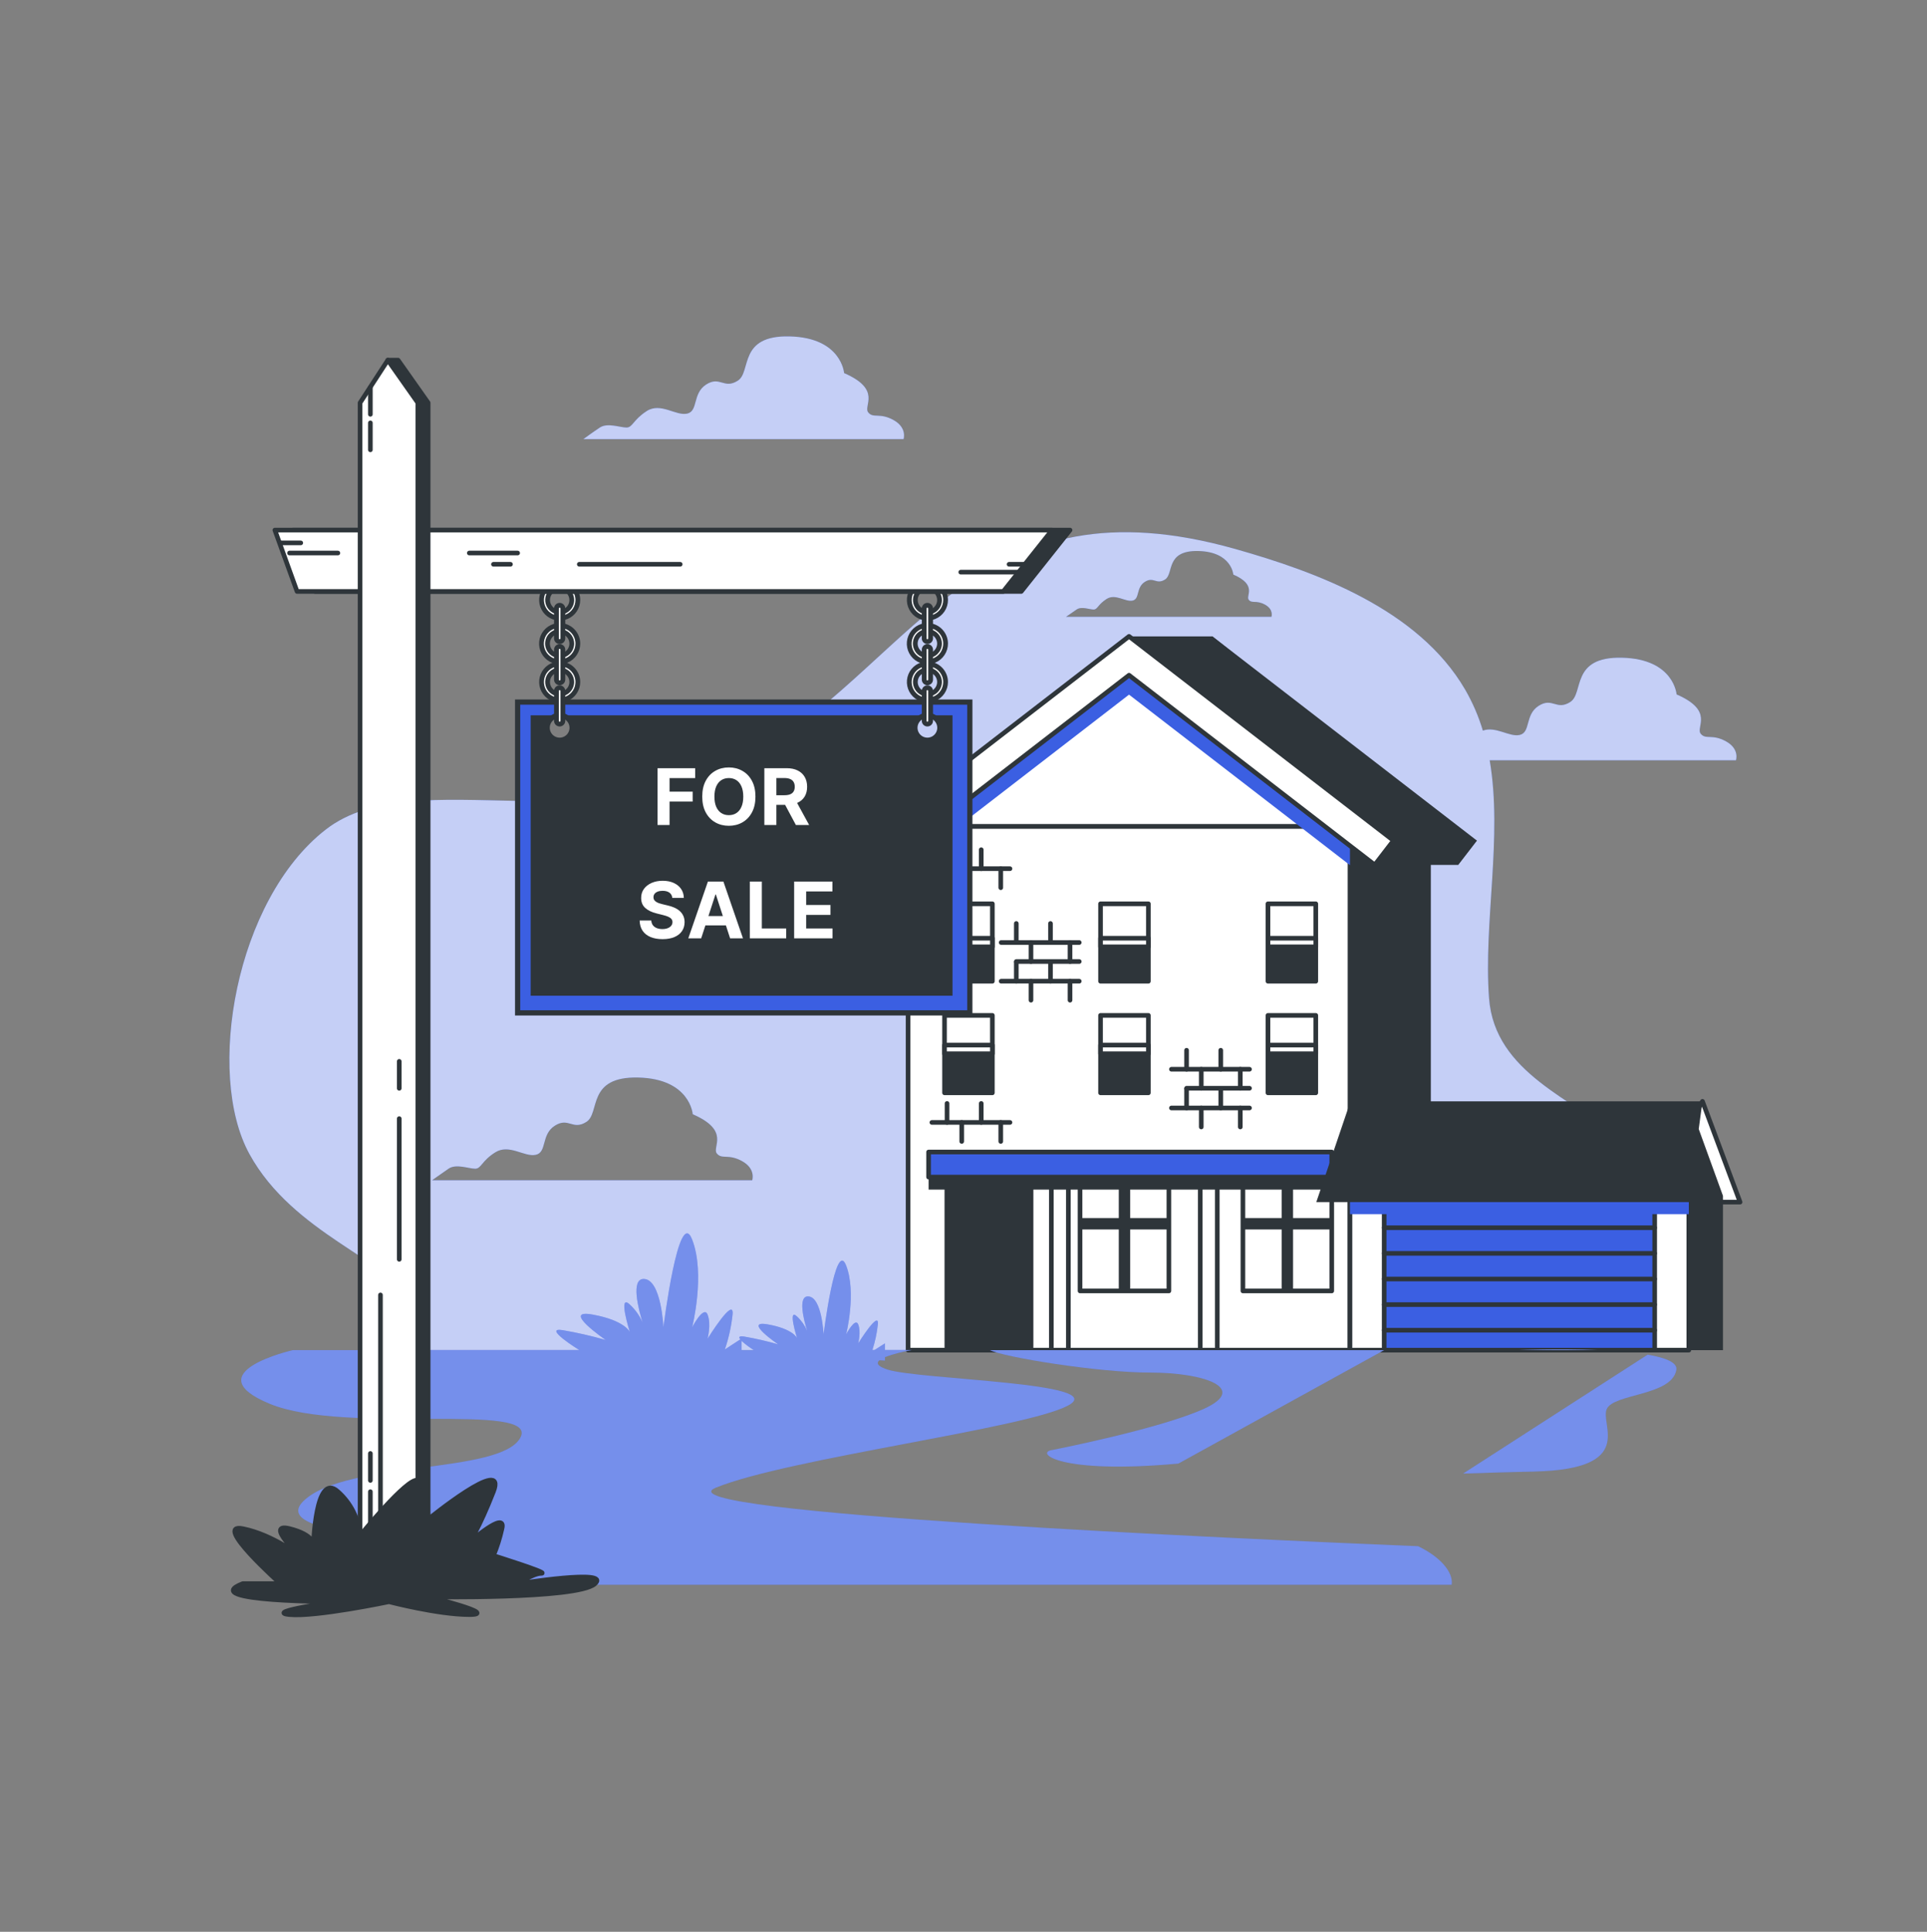 <svg width="370" height="371" viewBox="0 0 370 371" fill="none" xmlns="http://www.w3.org/2000/svg">
<rect x="0" y="0" width="370" height="371" fill="#808080" stroke="none"/>
<path d="M331.394 142.372C328.723 140.892 327.502 142.128 326.532 140.892C325.563 139.657 329.204 136.519 321.915 133.359C321.915 133.359 321.426 126.558 311.466 126.314C301.506 126.07 304.177 133.115 301.506 134.817C298.834 136.519 298.102 133.848 295.43 135.557C292.759 137.266 293.95 140.656 291.789 141.144C289.791 141.588 287.194 139.412 284.722 140.315C283.898 137.565 282.756 134.92 281.318 132.434C272.298 116.946 252.629 109.805 237.229 105.446C188.219 91.585 176.364 125.619 145.987 144.363C115.61 163.108 79.905 145.843 62.56 159.304C45.214 172.765 39.427 206.206 47.893 221.628C56.358 237.049 75.08 242.074 77.974 249.467C80.867 256.859 79.964 259.279 79.964 259.279H307.144C308.92 259.279 313.612 249.77 314.544 247.92C319.784 237.405 320.42 226.97 311.222 218.89C302.342 211.09 286.987 206.184 285.906 191.687C284.826 177.19 288.541 160.71 286.032 146.006H333.318C333.318 146.006 334.066 143.83 331.394 142.372ZM144.433 226.667H82.961C82.961 226.667 84.663 225.453 86.121 224.447C87.579 223.441 90.006 224.447 91.22 224.447C92.433 224.447 92.433 222.967 95.112 221.295C97.791 219.622 100.699 222.264 102.882 221.776C105.065 221.287 103.859 217.891 106.53 216.189C109.202 214.487 109.934 217.158 112.606 215.449C115.277 213.739 112.606 206.694 122.566 206.938C132.527 207.183 133.015 213.991 133.015 213.991C140.304 217.143 136.656 220.303 137.633 221.517C138.609 222.73 139.816 221.517 142.494 222.997C145.173 224.477 144.433 226.667 144.433 226.667ZM244.133 118.455H204.684C204.684 118.455 205.772 117.715 206.712 117.057C207.651 116.398 209.205 117.057 209.982 117.057C210.759 117.057 210.767 116.117 212.476 115.029C214.186 113.941 216.065 115.651 217.471 115.34C218.877 115.029 218.093 112.846 219.81 111.751C221.526 110.656 221.993 112.372 223.709 111.285C225.426 110.197 223.709 105.668 230.103 105.823C236.497 105.979 236.807 110.345 236.807 110.345C241.484 112.372 239.146 114.4 239.767 115.184C240.389 115.969 241.173 115.184 242.89 116.117C244.607 117.049 244.133 118.455 244.133 118.455Z" fill="#3B5FE2"/>
<path d="M171.554 80.663C168.875 79.183 167.662 80.419 166.692 79.183C165.723 77.947 169.364 74.809 162.075 71.65C162.075 71.65 161.586 64.849 151.626 64.605C141.666 64.361 144.337 71.405 141.666 73.107C138.994 74.809 138.262 72.138 135.59 73.847C132.919 75.557 134.11 78.946 131.942 79.434C129.774 79.923 126.843 77.214 124.172 78.946C121.501 80.678 121.493 82.106 120.28 82.106C119.066 82.106 116.639 81.136 115.181 82.106C113.723 83.075 112.021 84.326 112.021 84.326H173.493C173.493 84.326 174.226 82.143 171.554 80.663Z" fill="#3B5FE2"/>
<g opacity="0.7">
<path d="M331.394 142.372C328.723 140.892 327.502 142.128 326.532 140.892C325.563 139.657 329.204 136.519 321.915 133.359C321.915 133.359 321.426 126.558 311.466 126.314C301.506 126.07 304.177 133.115 301.506 134.817C298.834 136.519 298.102 133.848 295.43 135.557C292.759 137.266 293.95 140.656 291.789 141.144C289.791 141.588 287.194 139.412 284.722 140.315C283.898 137.565 282.756 134.92 281.318 132.434C272.298 116.946 252.629 109.805 237.229 105.446C188.219 91.585 176.364 125.619 145.987 144.363C115.61 163.108 79.905 145.843 62.56 159.304C45.214 172.765 39.427 206.206 47.893 221.628C56.358 237.049 75.08 242.074 77.974 249.467C80.867 256.859 79.964 259.279 79.964 259.279H307.144C308.92 259.279 313.612 249.77 314.544 247.92C319.784 237.405 320.42 226.97 311.222 218.89C302.342 211.09 286.987 206.184 285.906 191.687C284.826 177.19 288.541 160.71 286.032 146.006H333.318C333.318 146.006 334.066 143.83 331.394 142.372ZM144.433 226.667H82.961C82.961 226.667 84.663 225.453 86.121 224.447C87.579 223.441 90.006 224.447 91.22 224.447C92.433 224.447 92.433 222.967 95.112 221.295C97.791 219.622 100.699 222.264 102.882 221.776C105.065 221.287 103.859 217.891 106.53 216.189C109.202 214.487 109.934 217.158 112.606 215.449C115.277 213.739 112.606 206.694 122.566 206.938C132.527 207.183 133.015 213.991 133.015 213.991C140.304 217.143 136.656 220.303 137.633 221.517C138.609 222.73 139.816 221.517 142.494 222.997C145.173 224.477 144.433 226.667 144.433 226.667ZM244.133 118.455H204.684C204.684 118.455 205.772 117.715 206.712 117.057C207.651 116.398 209.205 117.057 209.982 117.057C210.759 117.057 210.767 116.117 212.476 115.029C214.186 113.941 216.065 115.651 217.471 115.34C218.877 115.029 218.093 112.846 219.81 111.751C221.526 110.656 221.993 112.372 223.709 111.285C225.426 110.197 223.709 105.668 230.103 105.823C236.497 105.979 236.807 110.345 236.807 110.345C241.484 112.372 239.146 114.4 239.767 115.184C240.389 115.969 241.173 115.184 242.89 116.117C244.607 117.049 244.133 118.455 244.133 118.455Z" fill="white"/>
<path d="M171.554 80.663C168.875 79.183 167.662 80.419 166.692 79.183C165.723 77.947 169.364 74.809 162.075 71.65C162.075 71.65 161.586 64.849 151.626 64.605C141.666 64.361 144.337 71.405 141.666 73.107C138.994 74.809 138.262 72.138 135.59 73.847C132.919 75.557 134.11 78.946 131.942 79.434C129.774 79.923 126.843 77.214 124.172 78.946C121.501 80.678 121.493 82.106 120.28 82.106C119.066 82.106 116.639 81.136 115.181 82.106C113.723 83.075 112.021 84.326 112.021 84.326H173.493C173.493 84.326 174.226 82.143 171.554 80.663Z" fill="white"/>
</g>
<path d="M326.888 211.512L334.11 230.863H329.189L324.268 215.774L326.888 211.512Z" fill="white" stroke="#2E353A" stroke-width="0.888" stroke-linecap="round" stroke-linejoin="round"/>
<path d="M330.824 259.294H265.771V226.053L326.17 216.825L330.824 229.657V259.294Z" fill="#2E353A"/>
<path d="M274.732 158.697H189.884V259.294H274.732V158.697Z" fill="#2E353A"/>
<path d="M184.66 166.829L181.048 162.152L232.782 122.215L283.568 161.427L279.964 166.104L232.782 129.674L184.66 166.829Z" fill="#2E353A"/>
<path d="M259.207 158.697H174.359V259.294H259.207V158.697Z" fill="white" stroke="#2E353A" stroke-width="0.888" stroke-linecap="round" stroke-linejoin="round"/>
<path d="M216.783 125.944L174.359 158.696H259.207L216.783 125.944Z" fill="white" stroke="#2E353A" stroke-width="0.888" stroke-linejoin="round"/>
<g style="mix-blend-mode:multiply">
<path d="M216.783 125.944L174.359 158.696V166.156L184.023 158.696L216.783 133.403L249.55 158.696L259.207 166.156V158.696L216.783 125.944Z" fill="#3B5FE2"/>
</g>
<path d="M324.268 226.053H259.207V259.294H324.268V226.053Z" fill="white" stroke="#2E353A" stroke-width="0.888" stroke-linecap="round" stroke-linejoin="round"/>
<path d="M317.712 226.053H265.771V259.294H317.712V226.053Z" fill="#3B5FE2" stroke="#2E353A" stroke-width="0.888" stroke-linecap="round" stroke-linejoin="round"/>
<g style="mix-blend-mode:multiply">
<path d="M324.268 226.053H259.207V233.179H324.268V226.053Z" fill="#3B5FE2"/>
</g>
<path d="M265.771 235.784H317.704" stroke="#2E353A" stroke-width="0.888" stroke-linecap="round" stroke-linejoin="round"/>
<path d="M265.771 240.705H317.704" stroke="#2E353A" stroke-width="0.888" stroke-linecap="round" stroke-linejoin="round"/>
<path d="M265.771 245.626H317.704" stroke="#2E353A" stroke-width="0.888" stroke-linecap="round" stroke-linejoin="round"/>
<path d="M265.771 250.547H317.704" stroke="#2E353A" stroke-width="0.888" stroke-linecap="round" stroke-linejoin="round"/>
<path d="M265.771 255.468H317.704" stroke="#2E353A" stroke-width="0.888" stroke-linecap="round" stroke-linejoin="round"/>
<path d="M198.416 222.116H181.359V259.294H198.416V222.116Z" fill="#2E353A"/>
<path d="M224.435 222.116H207.378V247.92H224.435V222.116Z" fill="white" stroke="#2E353A" stroke-width="0.888" stroke-linecap="round" stroke-linejoin="round"/>
<path d="M224.435 233.927H207.378V236.117H224.435V233.927Z" fill="#2E353A"/>
<path d="M217.005 222.116H214.815V247.92H217.005V222.116Z" fill="#2E353A"/>
<path d="M255.707 222.116H238.65V247.92H255.707V222.116Z" fill="white" stroke="#2E353A" stroke-width="0.888" stroke-linecap="round" stroke-linejoin="round"/>
<path d="M255.707 233.927H238.65V236.117H255.707V233.927Z" fill="#2E353A"/>
<path d="M248.277 222.116H246.087V247.92H248.277V222.116Z" fill="#2E353A"/>
<path d="M233.729 222.116H230.458V259.294H233.729V222.116Z" fill="white" stroke="#2E353A" stroke-width="0.888" stroke-linecap="round" stroke-linejoin="round"/>
<path d="M205.135 222.116H201.865V259.294H205.135V222.116Z" fill="white" stroke="#2E353A" stroke-width="0.888" stroke-linecap="round" stroke-linejoin="round"/>
<path d="M255.707 223.648H178.296V228.458H255.707V223.648Z" fill="#2E353A"/>
<path d="M255.707 221.243H178.296V226.053H255.707V221.243Z" fill="#3B5FE2" stroke="#2E353A" stroke-width="0.888" stroke-linecap="round" stroke-linejoin="round"/>
<path d="M168.661 166.829L165.05 162.152L216.783 122.215L267.569 161.427L263.965 166.104L216.783 129.674L168.661 166.829Z" fill="white" stroke="#2E353A" stroke-width="0.888" stroke-linejoin="round"/>
<path d="M324.268 230.863H252.74L259.303 211.512H326.888L324.268 230.863Z" fill="#2E353A"/>
<path d="M267.569 161.427H282.221L232.782 122.215H216.783L267.569 161.427Z" fill="#2E353A"/>
<path d="M263.965 166.105H279.964L283.568 161.428H267.569L263.965 166.105Z" fill="#2E353A"/>
<path d="M190.543 173.571H181.359V188.445H190.543V173.571Z" fill="white" stroke="#2E353A" stroke-width="0.888" stroke-linecap="round" stroke-linejoin="round"/>
<path d="M190.543 181.009H181.359V188.446H190.543V181.009Z" fill="#2E353A"/>
<path d="M190.543 180.18H181.359V181.837H190.543V180.18Z" fill="white" stroke="#2E353A" stroke-width="0.888" stroke-linecap="round" stroke-linejoin="round"/>
<path d="M190.543 195.002H181.359V209.876H190.543V195.002Z" fill="white" stroke="#2E353A" stroke-width="0.888" stroke-linecap="round" stroke-linejoin="round"/>
<path d="M190.543 202.365H181.359V209.869H190.543V202.365Z" fill="#2E353A"/>
<path d="M252.643 173.571H243.46V188.445H252.643V173.571Z" fill="white" stroke="#2E353A" stroke-width="0.888" stroke-linecap="round" stroke-linejoin="round"/>
<path d="M252.643 181.009H243.46V188.446H252.643V181.009Z" fill="#2E353A"/>
<path d="M252.643 195.002H243.46V209.876H252.643V195.002Z" fill="white" stroke="#2E353A" stroke-width="0.888" stroke-linecap="round" stroke-linejoin="round"/>
<path d="M252.643 201.536H243.46V209.869H252.643V201.536Z" fill="#2E353A"/>
<path d="M220.498 173.571H211.314V188.445H220.498V173.571Z" fill="white" stroke="#2E353A" stroke-width="0.888" stroke-linecap="round" stroke-linejoin="round"/>
<path d="M220.498 181.009H211.314V188.446H220.498V181.009Z" fill="#2E353A"/>
<path d="M220.498 195.002H211.314V209.876H220.498V195.002Z" fill="white" stroke="#2E353A" stroke-width="0.888" stroke-linecap="round" stroke-linejoin="round"/>
<path d="M220.498 201.536H211.314V209.869H220.498V201.536Z" fill="#2E353A"/>
<path d="M220.498 180.18H211.314V181.837H220.498V180.18Z" fill="white" stroke="#2E353A" stroke-width="0.888" stroke-linecap="round" stroke-linejoin="round"/>
<path d="M252.643 180.18H243.46V181.837H252.643V180.18Z" fill="white" stroke="#2E353A" stroke-width="0.888" stroke-linecap="round" stroke-linejoin="round"/>
<path d="M190.543 200.708H181.359V202.365H190.543V200.708Z" fill="white" stroke="#2E353A" stroke-width="0.888" stroke-linecap="round" stroke-linejoin="round"/>
<path d="M220.498 200.708H211.314V202.365H220.498V200.708Z" fill="white" stroke="#2E353A" stroke-width="0.888" stroke-linecap="round" stroke-linejoin="round"/>
<path d="M252.643 200.708H243.46V202.365H252.643V200.708Z" fill="white" stroke="#2E353A" stroke-width="0.888" stroke-linecap="round" stroke-linejoin="round"/>
<path d="M181.84 163.182V166.83" stroke="#2E353A" stroke-width="0.888" stroke-linecap="round" stroke-linejoin="round"/>
<path d="M188.404 163.182V166.83" stroke="#2E353A" stroke-width="0.888" stroke-linecap="round" stroke-linejoin="round"/>
<path d="M184.66 166.83V170.478" stroke="#2E353A" stroke-width="0.888" stroke-linecap="round" stroke-linejoin="round"/>
<path d="M192.156 166.83V170.478" stroke="#2E353A" stroke-width="0.888" stroke-linecap="round" stroke-linejoin="round"/>
<path d="M178.932 166.83H193.924" stroke="#2E353A" stroke-width="0.888" stroke-linecap="round" stroke-linejoin="round"/>
<path d="M181.84 211.911V215.559" stroke="#2E353A" stroke-width="0.888" stroke-linecap="round" stroke-linejoin="round"/>
<path d="M188.404 211.911V215.559" stroke="#2E353A" stroke-width="0.888" stroke-linecap="round" stroke-linejoin="round"/>
<path d="M184.66 215.56V219.208" stroke="#2E353A" stroke-width="0.888" stroke-linecap="round" stroke-linejoin="round"/>
<path d="M192.156 215.56V219.208" stroke="#2E353A" stroke-width="0.888" stroke-linecap="round" stroke-linejoin="round"/>
<path d="M178.932 215.56H193.924" stroke="#2E353A" stroke-width="0.888" stroke-linecap="round" stroke-linejoin="round"/>
<path d="M195.138 177.353V181.008" stroke="#2E353A" stroke-width="0.888" stroke-linecap="round" stroke-linejoin="round"/>
<path d="M201.702 177.353V181.008" stroke="#2E353A" stroke-width="0.888" stroke-linecap="round" stroke-linejoin="round"/>
<path d="M197.957 181.009V184.657" stroke="#2E353A" stroke-width="0.888" stroke-linecap="round" stroke-linejoin="round"/>
<path d="M205.454 181.009V184.657" stroke="#2E353A" stroke-width="0.888" stroke-linecap="round" stroke-linejoin="round"/>
<path d="M192.23 181.009H207.222" stroke="#2E353A" stroke-width="0.888" stroke-linecap="round" stroke-linejoin="round"/>
<path d="M195.138 184.657H207.222" stroke="#2E353A" stroke-width="0.888" stroke-linecap="round" stroke-linejoin="round"/>
<path d="M195.138 184.79V188.438" stroke="#2E353A" stroke-width="0.888" stroke-linecap="round" stroke-linejoin="round"/>
<path d="M201.702 184.79V188.438" stroke="#2E353A" stroke-width="0.888" stroke-linecap="round" stroke-linejoin="round"/>
<path d="M197.957 188.438V192.086" stroke="#2E353A" stroke-width="0.888" stroke-linecap="round" stroke-linejoin="round"/>
<path d="M205.454 188.438V192.086" stroke="#2E353A" stroke-width="0.888" stroke-linecap="round" stroke-linejoin="round"/>
<path d="M192.23 188.438H207.222" stroke="#2E353A" stroke-width="0.888" stroke-linecap="round" stroke-linejoin="round"/>
<path d="M227.831 201.699V205.347" stroke="#2E353A" stroke-width="0.888" stroke-linecap="round" stroke-linejoin="round"/>
<path d="M234.395 201.699V205.347" stroke="#2E353A" stroke-width="0.888" stroke-linecap="round" stroke-linejoin="round"/>
<path d="M230.651 205.347V208.996" stroke="#2E353A" stroke-width="0.888" stroke-linecap="round" stroke-linejoin="round"/>
<path d="M238.147 205.347V208.996" stroke="#2E353A" stroke-width="0.888" stroke-linecap="round" stroke-linejoin="round"/>
<path d="M224.923 205.347H239.915" stroke="#2E353A" stroke-width="0.888" stroke-linecap="round" stroke-linejoin="round"/>
<path d="M227.831 208.996H239.915" stroke="#2E353A" stroke-width="0.888" stroke-linecap="round" stroke-linejoin="round"/>
<path d="M227.831 209.136V212.784" stroke="#2E353A" stroke-width="0.888" stroke-linecap="round" stroke-linejoin="round"/>
<path d="M234.395 209.136V212.784" stroke="#2E353A" stroke-width="0.888" stroke-linecap="round" stroke-linejoin="round"/>
<path d="M230.651 212.784V216.433" stroke="#2E353A" stroke-width="0.888" stroke-linecap="round" stroke-linejoin="round"/>
<path d="M238.147 212.784V216.433" stroke="#2E353A" stroke-width="0.888" stroke-linecap="round" stroke-linejoin="round"/>
<path d="M224.923 212.784H239.915" stroke="#2E353A" stroke-width="0.888" stroke-linecap="round" stroke-linejoin="round"/>
<path d="M51.8 269.602C66.348 275.618 103.733 269.106 99.9 276.122C96.067 283.137 66.785 280.502 58.46 288.087C50.135 295.672 88.008 295.066 86.669 297.367C85.329 299.668 52.007 301.245 54.198 304.345H278.728C279.091 301.918 276.508 298.973 272.29 296.945C238.857 295.576 125.563 290.559 137.433 285.712C151.345 280.044 196.766 274.375 205.069 269.935C213.372 265.495 176.594 264.999 170.437 263.031C168.454 262.395 168.217 261.773 168.861 261.233L169.919 261.299V260.626C171.6 260.017 173.334 259.564 175.099 259.272H169.919V257.992L169.179 258.458L167.913 259.272H167.506C168.025 257.669 168.377 256.018 168.557 254.343C168.846 251.45 164.783 257.992 164.783 257.992C164.783 257.992 165.36 255.772 164.783 254.343C164.206 252.915 162.46 256.275 162.46 256.275C162.46 256.275 164.495 248.246 162.46 243.029C160.425 237.812 158.131 256.275 158.131 256.275C158.131 256.275 157.82 249.112 155.208 248.971C153.091 248.853 154.401 253.722 154.978 255.572C154.53 254.534 153.87 253.601 153.039 252.834C151.167 251.043 153.039 256.97 153.039 256.97C153.039 256.97 152.299 255.209 147.408 254.343C142.517 253.478 149.406 258.177 149.406 258.177C147.286 257.568 145.134 257.074 142.961 256.697C141.88 256.519 141.791 256.785 142.147 257.229L141.444 257.681L139.179 259.161C139.921 256.988 140.417 254.739 140.659 252.456C141.029 248.756 135.857 257.104 135.857 257.104C135.857 257.104 136.597 254.299 135.857 252.456C135.117 250.614 132.897 254.913 132.897 254.913C132.897 254.913 135.487 244.694 132.897 238.049C130.307 231.403 127.384 254.913 127.384 254.913C127.384 254.913 126.984 245.804 123.684 245.619C120.997 245.471 122.648 251.62 123.388 253.996C122.818 252.685 121.981 251.508 120.931 250.54C118.541 248.261 120.931 255.801 120.931 255.801C120.931 255.801 119.991 253.581 113.76 252.456C107.529 251.332 116.298 257.34 116.298 257.34C113.599 256.566 110.859 255.939 108.092 255.461C103.948 254.78 111.244 259.287 111.244 259.287H56.24C56.24 259.287 37.266 263.593 51.8 269.602ZM142.391 257.525C143.133 258.183 143.928 258.779 144.766 259.309H142.391V257.525Z" fill="#3B5FE2"/>
<path d="M231.302 270.498C222.895 274.39 202.02 278.475 202.02 278.475C198.697 278.927 203.197 283.182 226.27 281.073L265.756 259.294H190.091C192.622 260.597 210.648 263.601 220.905 263.601C231.161 263.601 239.708 266.598 231.302 270.498Z" fill="#3B5FE2"/>
<path d="M291.752 259.294H306.671C299.182 259.006 291.752 259.294 291.752 259.294Z" fill="#3B5FE2"/>
<path d="M316.365 260.16L280.926 282.997C285.418 282.826 290.117 282.715 294.668 282.604C314.3 282.131 307.174 273.613 308.506 270.609C309.838 267.605 320.982 268.1 321.87 263.091C322.122 261.67 319.806 260.752 316.365 260.16Z" fill="#3B5FE2"/>
<g opacity="0.3">
<path d="M51.8 269.602C66.348 275.618 103.733 269.106 99.9 276.122C96.067 283.137 66.785 280.502 58.46 288.087C50.135 295.672 88.008 295.066 86.669 297.367C85.329 299.668 52.007 301.245 54.198 304.345H278.728C279.091 301.918 276.508 298.973 272.29 296.945C238.857 295.576 125.563 290.559 137.433 285.712C151.345 280.044 196.766 274.375 205.069 269.935C213.372 265.495 176.594 264.999 170.437 263.031C168.454 262.395 168.217 261.773 168.861 261.233L169.919 261.299V260.626C171.6 260.017 173.334 259.564 175.099 259.272H169.919V257.992L169.179 258.458L167.913 259.272H167.506C168.025 257.669 168.377 256.018 168.557 254.343C168.846 251.45 164.783 257.992 164.783 257.992C164.783 257.992 165.36 255.772 164.783 254.343C164.206 252.915 162.46 256.275 162.46 256.275C162.46 256.275 164.495 248.246 162.46 243.029C160.425 237.812 158.131 256.275 158.131 256.275C158.131 256.275 157.82 249.112 155.208 248.971C153.091 248.853 154.401 253.722 154.978 255.572C154.53 254.534 153.87 253.601 153.039 252.834C151.167 251.043 153.039 256.97 153.039 256.97C153.039 256.97 152.299 255.209 147.408 254.343C142.517 253.478 149.406 258.177 149.406 258.177C147.286 257.568 145.134 257.074 142.961 256.697C141.88 256.519 141.791 256.785 142.147 257.229L141.444 257.681L139.179 259.161C139.921 256.988 140.417 254.739 140.659 252.456C141.029 248.756 135.857 257.104 135.857 257.104C135.857 257.104 136.597 254.299 135.857 252.456C135.117 250.614 132.897 254.913 132.897 254.913C132.897 254.913 135.487 244.694 132.897 238.049C130.307 231.403 127.384 254.913 127.384 254.913C127.384 254.913 126.984 245.804 123.684 245.619C120.997 245.471 122.648 251.62 123.388 253.996C122.818 252.685 121.981 251.508 120.931 250.54C118.541 248.261 120.931 255.801 120.931 255.801C120.931 255.801 119.991 253.581 113.76 252.456C107.529 251.332 116.298 257.34 116.298 257.34C113.599 256.566 110.859 255.939 108.092 255.461C103.948 254.78 111.244 259.287 111.244 259.287H56.24C56.24 259.287 37.266 263.593 51.8 269.602ZM142.391 257.525C143.133 258.183 143.928 258.779 144.766 259.309H142.391V257.525Z" fill="white"/>
<path d="M231.302 270.498C222.895 274.39 202.02 278.475 202.02 278.475C198.697 278.927 203.197 283.182 226.27 281.073L265.756 259.294H190.091C192.622 260.597 210.648 263.601 220.905 263.601C231.161 263.601 239.708 266.598 231.302 270.498Z" fill="white"/>
<path d="M291.752 259.294H306.671C299.182 259.006 291.752 259.294 291.752 259.294Z" fill="white"/>
<path d="M316.365 260.16L280.926 282.997C285.418 282.826 290.117 282.715 294.668 282.604C314.3 282.131 307.174 273.613 308.506 270.609C309.838 267.605 320.982 268.1 321.87 263.091C322.122 261.67 319.806 260.752 316.365 260.16Z" fill="white"/>
</g>
<path d="M99.389 134.832V194.52H186.214V134.832H99.389ZM107.455 142.165C106.981 142.165 106.518 142.025 106.123 141.761C105.729 141.498 105.422 141.123 105.24 140.685C105.059 140.247 105.011 139.765 105.104 139.3C105.196 138.835 105.425 138.408 105.76 138.072C106.095 137.737 106.523 137.509 106.988 137.416C107.453 137.324 107.935 137.371 108.373 137.552C108.811 137.734 109.185 138.041 109.449 138.436C109.712 138.83 109.853 139.293 109.853 139.768C109.853 140.403 109.6 141.013 109.151 141.463C108.701 141.913 108.091 142.165 107.455 142.165ZM178.066 142.165C177.592 142.165 177.128 142.025 176.734 141.761C176.34 141.498 176.033 141.123 175.851 140.685C175.67 140.247 175.622 139.765 175.715 139.3C175.807 138.835 176.036 138.408 176.371 138.072C176.706 137.737 177.133 137.509 177.598 137.416C178.064 137.324 178.546 137.371 178.984 137.552C179.422 137.734 179.796 138.041 180.06 138.436C180.323 138.83 180.464 139.293 180.464 139.768C180.462 140.403 180.209 141.012 179.759 141.461C179.31 141.91 178.701 142.163 178.066 142.165Z" fill="#3B5FE2" stroke="#2E353A" stroke-miterlimit="10"/>
<path d="M180.464 139.768C180.464 140.242 180.323 140.705 180.06 141.1C179.796 141.494 179.422 141.801 178.984 141.983C178.546 142.164 178.064 142.212 177.598 142.119C177.133 142.027 176.706 141.798 176.371 141.463C176.036 141.128 175.807 140.701 175.715 140.235C175.622 139.77 175.67 139.288 175.851 138.85C176.033 138.412 176.34 138.038 176.734 137.774C177.128 137.511 177.592 137.37 178.066 137.37H107.455C107.93 137.37 108.393 137.511 108.787 137.774C109.182 138.038 109.489 138.412 109.671 138.85C109.852 139.288 109.899 139.77 109.807 140.235C109.714 140.701 109.486 141.128 109.151 141.463C108.815 141.798 108.388 142.027 107.923 142.119C107.458 142.212 106.976 142.164 106.538 141.983C106.1 141.801 105.725 141.494 105.462 141.1C105.198 140.705 105.058 140.242 105.058 139.768C105.058 139.132 105.31 138.522 105.76 138.072C106.21 137.623 106.82 137.37 107.455 137.37H101.891V191.227H182.891V137.37H178.066C178.702 137.37 179.312 137.623 179.762 138.072C180.211 138.522 180.464 139.132 180.464 139.768Z" fill="#2E353A"/>
<path d="M107.455 111.744C106.766 111.745 106.093 111.951 105.521 112.335C104.949 112.719 104.503 113.263 104.241 113.9C103.978 114.537 103.91 115.238 104.045 115.914C104.181 116.589 104.513 117.21 105.001 117.696C105.489 118.183 106.11 118.514 106.786 118.648C107.461 118.782 108.162 118.712 108.798 118.448C109.435 118.184 109.979 117.738 110.361 117.165C110.744 116.592 110.948 115.918 110.948 115.229C110.948 114.771 110.858 114.317 110.682 113.894C110.507 113.47 110.249 113.086 109.925 112.762C109.6 112.438 109.215 112.182 108.791 112.007C108.368 111.832 107.914 111.743 107.455 111.744ZM107.455 117.553C106.996 117.551 106.548 117.414 106.167 117.157C105.785 116.901 105.489 116.538 105.314 116.113C105.139 115.688 105.094 115.221 105.185 114.771C105.275 114.321 105.497 113.908 105.822 113.583C106.148 113.259 106.562 113.039 107.012 112.95C107.463 112.861 107.93 112.907 108.354 113.083C108.778 113.259 109.14 113.557 109.395 113.939C109.65 114.321 109.786 114.77 109.786 115.229C109.788 115.536 109.73 115.841 109.613 116.126C109.497 116.41 109.326 116.669 109.109 116.887C108.892 117.105 108.635 117.278 108.351 117.396C108.067 117.514 107.763 117.575 107.455 117.575V117.553Z" fill="white" stroke="#2E353A" stroke-width="0.917" stroke-linecap="round" stroke-linejoin="round"/>
<path d="M107.455 120.113C106.764 120.113 106.089 120.318 105.514 120.702C104.94 121.086 104.492 121.632 104.228 122.271C103.964 122.91 103.895 123.612 104.03 124.29C104.166 124.968 104.499 125.59 104.988 126.078C105.478 126.566 106.101 126.898 106.779 127.032C107.457 127.166 108.159 127.096 108.797 126.831C109.435 126.565 109.98 126.116 110.363 125.541C110.746 124.966 110.95 124.29 110.948 123.598C110.948 123.14 110.858 122.686 110.682 122.263C110.507 121.84 110.249 121.455 109.925 121.131C109.6 120.808 109.215 120.551 108.792 120.376C108.368 120.202 107.914 120.112 107.455 120.113ZM107.455 125.929C106.994 125.929 106.544 125.793 106.16 125.537C105.777 125.28 105.478 124.916 105.302 124.49C105.125 124.065 105.079 123.596 105.169 123.144C105.259 122.692 105.481 122.276 105.807 121.95C106.133 121.624 106.549 121.402 107.001 121.312C107.453 121.222 107.922 121.268 108.347 121.445C108.773 121.621 109.137 121.92 109.394 122.303C109.65 122.687 109.786 123.137 109.786 123.598C109.786 124.217 109.541 124.81 109.104 125.247C108.667 125.684 108.074 125.929 107.455 125.929Z" fill="white" stroke="#2E353A" stroke-width="0.917" stroke-linecap="round" stroke-linejoin="round"/>
<path d="M107.455 127.491C106.766 127.492 106.093 127.698 105.521 128.082C104.949 128.466 104.503 129.011 104.241 129.648C103.978 130.285 103.91 130.985 104.045 131.661C104.181 132.336 104.513 132.957 105.001 133.444C105.489 133.93 106.11 134.261 106.786 134.395C107.461 134.529 108.162 134.46 108.798 134.196C109.435 133.932 109.979 133.485 110.361 132.912C110.744 132.339 110.948 131.665 110.948 130.976C110.948 130.518 110.858 130.064 110.682 129.641C110.507 129.218 110.249 128.833 109.925 128.509C109.6 128.185 109.215 127.929 108.791 127.754C108.368 127.579 107.914 127.49 107.455 127.491ZM107.455 133.3C106.996 133.299 106.548 133.161 106.167 132.905C105.785 132.649 105.489 132.285 105.314 131.86C105.139 131.436 105.094 130.969 105.185 130.519C105.275 130.068 105.497 129.655 105.822 129.331C106.148 129.007 106.562 128.786 107.012 128.697C107.463 128.608 107.93 128.654 108.354 128.83C108.778 129.006 109.14 129.304 109.395 129.686C109.65 130.068 109.786 130.517 109.786 130.976C109.784 131.593 109.538 132.184 109.101 132.62C108.664 133.055 108.072 133.3 107.455 133.3Z" fill="white" stroke="#2E353A" stroke-width="0.917" stroke-linecap="round" stroke-linejoin="round"/>
<path d="M107.455 123.221C107.293 123.221 107.136 123.156 107.021 123.041C106.906 122.926 106.841 122.77 106.841 122.607V116.857C106.841 116.694 106.906 116.538 107.021 116.423C107.136 116.308 107.293 116.243 107.455 116.243C107.619 116.243 107.776 116.307 107.892 116.422C108.009 116.537 108.075 116.694 108.077 116.857V122.607C108.075 122.77 108.009 122.927 107.892 123.042C107.776 123.157 107.619 123.221 107.455 123.221Z" fill="white" stroke="#2E353A" stroke-width="0.917" stroke-linecap="round" stroke-linejoin="round"/>
<path d="M107.455 131.132C107.293 131.132 107.136 131.067 107.021 130.952C106.906 130.837 106.841 130.68 106.841 130.518V124.768C106.841 124.605 106.906 124.449 107.021 124.333C107.136 124.218 107.293 124.154 107.455 124.154C107.619 124.154 107.776 124.218 107.892 124.333C108.009 124.448 108.075 124.604 108.077 124.768V130.518C108.075 130.681 108.009 130.837 107.892 130.952C107.776 131.067 107.619 131.132 107.455 131.132Z" fill="white" stroke="#2E353A" stroke-width="0.917" stroke-linecap="round" stroke-linejoin="round"/>
<path d="M107.455 139.057C107.293 139.057 107.136 138.993 107.021 138.877C106.906 138.762 106.841 138.606 106.841 138.443V132.693C106.841 132.613 106.857 132.533 106.888 132.458C106.919 132.384 106.964 132.316 107.021 132.259C107.078 132.202 107.146 132.157 107.22 132.126C107.295 132.095 107.375 132.079 107.455 132.079C107.619 132.079 107.776 132.144 107.892 132.259C108.009 132.374 108.075 132.53 108.077 132.693V138.443C108.075 138.607 108.009 138.763 107.892 138.878C107.776 138.993 107.619 139.057 107.455 139.057Z" fill="white" stroke="#2E353A" stroke-width="0.917" stroke-linecap="round" stroke-linejoin="round"/>
<path d="M178.066 111.744C177.377 111.745 176.704 111.951 176.132 112.335C175.56 112.719 175.114 113.263 174.851 113.9C174.589 114.537 174.521 115.238 174.656 115.914C174.791 116.589 175.124 117.21 175.612 117.696C176.099 118.183 176.721 118.514 177.396 118.648C178.072 118.782 178.773 118.712 179.409 118.448C180.046 118.184 180.59 117.738 180.972 117.165C181.355 116.592 181.559 115.918 181.559 115.229C181.559 114.771 181.469 114.317 181.293 113.894C181.117 113.47 180.86 113.086 180.536 112.762C180.211 112.438 179.826 112.182 179.402 112.007C178.979 111.832 178.525 111.743 178.066 111.744ZM178.066 117.553C177.607 117.551 177.158 117.414 176.777 117.157C176.396 116.901 176.1 116.538 175.925 116.113C175.75 115.688 175.705 115.221 175.796 114.771C175.886 114.321 176.108 113.908 176.433 113.583C176.758 113.259 177.173 113.039 177.623 112.95C178.074 112.861 178.54 112.907 178.965 113.083C179.389 113.259 179.751 113.557 180.006 113.939C180.261 114.321 180.397 114.77 180.397 115.229C180.399 115.536 180.34 115.841 180.224 116.126C180.108 116.41 179.936 116.669 179.72 116.887C179.503 117.105 179.246 117.278 178.962 117.396C178.678 117.514 178.374 117.575 178.066 117.575V117.553Z" fill="white" stroke="#2E353A" stroke-width="0.917" stroke-linecap="round" stroke-linejoin="round"/>
<path d="M178.066 120.113C177.375 120.113 176.7 120.318 176.125 120.702C175.55 121.086 175.103 121.632 174.839 122.271C174.574 122.91 174.506 123.612 174.641 124.29C174.776 124.968 175.11 125.59 175.599 126.078C176.088 126.566 176.711 126.898 177.389 127.032C178.067 127.166 178.77 127.096 179.408 126.831C180.046 126.565 180.591 126.116 180.974 125.541C181.357 124.966 181.56 124.29 181.559 123.598C181.559 123.14 181.469 122.686 181.293 122.263C181.117 121.84 180.86 121.455 180.536 121.131C180.211 120.808 179.826 120.551 179.402 120.376C178.979 120.202 178.525 120.112 178.066 120.113ZM178.066 125.929C177.605 125.929 177.155 125.793 176.771 125.537C176.388 125.28 176.089 124.916 175.913 124.49C175.736 124.065 175.69 123.596 175.78 123.144C175.87 122.692 176.092 122.276 176.418 121.95C176.744 121.624 177.159 121.402 177.611 121.312C178.064 121.222 178.532 121.268 178.958 121.445C179.384 121.621 179.748 121.92 180.004 122.303C180.261 122.687 180.397 123.137 180.397 123.598C180.397 123.905 180.337 124.208 180.22 124.49C180.103 124.773 179.931 125.03 179.714 125.247C179.498 125.463 179.241 125.635 178.958 125.752C178.675 125.869 178.372 125.929 178.066 125.929Z" fill="white" stroke="#2E353A" stroke-width="0.917" stroke-linecap="round" stroke-linejoin="round"/>
<path d="M178.066 127.491C177.377 127.492 176.704 127.698 176.132 128.082C175.56 128.466 175.114 129.011 174.851 129.648C174.589 130.285 174.521 130.985 174.656 131.661C174.791 132.336 175.124 132.957 175.612 133.444C176.099 133.93 176.721 134.261 177.396 134.395C178.072 134.529 178.773 134.46 179.409 134.196C180.046 133.932 180.59 133.485 180.972 132.912C181.355 132.339 181.559 131.665 181.559 130.976C181.559 130.518 181.469 130.064 181.293 129.641C181.117 129.218 180.86 128.833 180.536 128.509C180.211 128.185 179.826 127.929 179.402 127.754C178.979 127.579 178.525 127.49 178.066 127.491ZM178.066 133.3C177.607 133.299 177.158 133.161 176.777 132.905C176.396 132.649 176.1 132.285 175.925 131.86C175.75 131.436 175.705 130.969 175.796 130.519C175.886 130.068 176.108 129.655 176.433 129.331C176.758 129.007 177.173 128.786 177.623 128.697C178.074 128.608 178.54 128.654 178.965 128.83C179.389 129.006 179.751 129.304 180.006 129.686C180.261 130.068 180.397 130.517 180.397 130.976C180.395 131.593 180.149 132.184 179.712 132.62C179.275 133.055 178.683 133.3 178.066 133.3Z" fill="white" stroke="#2E353A" stroke-width="0.917" stroke-linecap="round" stroke-linejoin="round"/>
<path d="M178.066 123.221C177.903 123.221 177.747 123.156 177.632 123.041C177.517 122.926 177.452 122.77 177.452 122.607V116.857C177.452 116.694 177.517 116.538 177.632 116.423C177.747 116.308 177.903 116.243 178.066 116.243C178.23 116.243 178.387 116.307 178.503 116.422C178.62 116.537 178.686 116.694 178.688 116.857V122.607C178.686 122.77 178.62 122.927 178.503 123.042C178.387 123.157 178.23 123.221 178.066 123.221Z" fill="white" stroke="#2E353A" stroke-width="0.917" stroke-linecap="round" stroke-linejoin="round"/>
<path d="M178.066 131.132C177.903 131.132 177.747 131.067 177.632 130.952C177.517 130.837 177.452 130.68 177.452 130.518V124.768C177.452 124.605 177.517 124.449 177.632 124.333C177.747 124.218 177.903 124.154 178.066 124.154C178.23 124.154 178.387 124.218 178.503 124.333C178.62 124.448 178.686 124.604 178.688 124.768V130.518C178.686 130.681 178.62 130.837 178.503 130.952C178.387 131.067 178.23 131.132 178.066 131.132Z" fill="white" stroke="#2E353A" stroke-width="0.917" stroke-linecap="round" stroke-linejoin="round"/>
<path d="M178.066 139.057C177.903 139.057 177.747 138.993 177.632 138.877C177.517 138.762 177.452 138.606 177.452 138.443V132.693C177.452 132.613 177.468 132.533 177.499 132.458C177.53 132.384 177.575 132.316 177.632 132.259C177.689 132.202 177.757 132.157 177.831 132.126C177.906 132.095 177.986 132.079 178.066 132.079C178.23 132.079 178.387 132.144 178.503 132.259C178.62 132.374 178.686 132.53 178.688 132.693V138.443C178.686 138.607 178.62 138.763 178.503 138.878C178.387 138.993 178.23 139.057 178.066 139.057Z" fill="white" stroke="#2E353A" stroke-width="0.917" stroke-linecap="round" stroke-linejoin="round"/>
<path d="M196.093 113.586H60.495L56.233 101.805H205.454L196.093 113.586Z" fill="#2E353A" stroke="#2E353A" stroke-width="0.888" stroke-linecap="round" stroke-linejoin="round"/>
<path d="M192.637 113.586H57.039L52.777 101.805H202.005L192.637 113.586Z" fill="white" stroke="#2E353A" stroke-width="0.888" stroke-linecap="round" stroke-linejoin="round"/>
<path d="M82.207 300.72H71.114L74.466 69.163H76.435L82.207 77.355V300.72Z" fill="#2E353A" stroke="#2E353A" stroke-width="0.888" stroke-linecap="round" stroke-linejoin="round"/>
<path d="M80.231 300.72H69.138V77.355L74.466 69.163L80.231 77.355V300.72Z" fill="white" stroke="#2E353A" stroke-width="0.888" stroke-linecap="round" stroke-linejoin="round"/>
<path d="M126.254 158.442V147.533H133.477V149.435H128.56V152.034H132.997V153.936H128.56V158.442H126.254ZM145.053 152.988C145.053 154.177 144.827 155.19 144.376 156.024C143.929 156.859 143.318 157.496 142.544 157.936C141.773 158.373 140.907 158.592 139.945 158.592C138.975 158.592 138.105 158.371 137.335 157.931C136.564 157.491 135.955 156.853 135.507 156.019C135.06 155.184 134.836 154.174 134.836 152.988C134.836 151.798 135.06 150.786 135.507 149.952C135.955 149.117 136.564 148.481 137.335 148.045C138.105 147.604 138.975 147.384 139.945 147.384C140.907 147.384 141.773 147.604 142.544 148.045C143.318 148.481 143.929 149.117 144.376 149.952C144.827 150.786 145.053 151.798 145.053 152.988ZM142.714 152.988C142.714 152.217 142.599 151.567 142.368 151.038C142.141 150.509 141.82 150.108 141.404 149.834C140.989 149.561 140.502 149.424 139.945 149.424C139.387 149.424 138.901 149.561 138.485 149.834C138.07 150.108 137.746 150.509 137.516 151.038C137.288 151.567 137.175 152.217 137.175 152.988C137.175 153.758 137.288 154.408 137.516 154.937C137.746 155.467 138.07 155.868 138.485 156.141C138.901 156.415 139.387 156.551 139.945 156.551C140.502 156.551 140.989 156.415 141.404 156.141C141.82 155.868 142.141 155.467 142.368 154.937C142.599 154.408 142.714 153.758 142.714 152.988ZM146.761 158.442V147.533H151.065C151.889 147.533 152.592 147.681 153.175 147.975C153.761 148.267 154.206 148.68 154.512 149.217C154.821 149.749 154.975 150.376 154.975 151.097C154.975 151.821 154.819 152.445 154.506 152.967C154.194 153.485 153.741 153.883 153.148 154.16C152.559 154.437 151.845 154.575 151.007 154.575H148.125V152.722H150.634C151.074 152.722 151.44 152.661 151.731 152.54C152.022 152.42 152.239 152.239 152.381 151.997C152.527 151.756 152.6 151.456 152.6 151.097C152.6 150.735 152.527 150.429 152.381 150.181C152.239 149.932 152.021 149.744 151.726 149.616C151.435 149.485 151.067 149.419 150.623 149.419H149.068V158.442H146.761ZM152.653 153.478L155.364 158.442H152.818L150.165 153.478H152.653Z" fill="white"/>
<path d="M129.089 172.436C129.046 172.006 128.863 171.672 128.54 171.434C128.217 171.197 127.778 171.078 127.224 171.078C126.848 171.078 126.53 171.131 126.271 171.237C126.012 171.34 125.813 171.484 125.674 171.669C125.539 171.853 125.472 172.063 125.472 172.297C125.465 172.493 125.506 172.663 125.594 172.809C125.687 172.954 125.813 173.08 125.973 173.187C126.132 173.29 126.317 173.38 126.527 173.459C126.736 173.533 126.96 173.597 127.198 173.65L128.178 173.885C128.654 173.991 129.09 174.133 129.488 174.311C129.886 174.488 130.23 174.707 130.522 174.966C130.813 175.225 131.038 175.531 131.198 175.882C131.361 176.234 131.445 176.637 131.448 177.091C131.445 177.759 131.274 178.338 130.937 178.828C130.603 179.314 130.12 179.693 129.488 179.962C128.86 180.229 128.101 180.362 127.214 180.362C126.333 180.362 125.566 180.227 124.913 179.957C124.263 179.687 123.755 179.288 123.389 178.759C123.027 178.226 122.837 177.567 122.819 176.782H125.051C125.076 177.148 125.181 177.454 125.365 177.699C125.554 177.94 125.804 178.123 126.116 178.247C126.432 178.368 126.789 178.428 127.187 178.428C127.578 178.428 127.917 178.372 128.204 178.258C128.496 178.144 128.721 177.986 128.881 177.784C129.041 177.581 129.121 177.349 129.121 177.086C129.121 176.841 129.048 176.635 128.902 176.468C128.76 176.301 128.551 176.159 128.274 176.042C128 175.925 127.665 175.818 127.267 175.722L126.079 175.424C125.159 175.2 124.433 174.851 123.9 174.375C123.368 173.899 123.103 173.258 123.107 172.452C123.103 171.791 123.279 171.214 123.634 170.721C123.993 170.227 124.485 169.842 125.11 169.565C125.735 169.288 126.445 169.149 127.24 169.149C128.05 169.149 128.757 169.288 129.36 169.565C129.968 169.842 130.44 170.227 130.777 170.721C131.115 171.214 131.289 171.786 131.299 172.436H129.089ZM134.631 180.208H132.16L135.925 169.298H138.898L142.658 180.208H140.187L137.454 171.791H137.369L134.631 180.208ZM134.477 175.92H140.315V177.72H134.477V175.92ZM143.971 180.208V169.298H146.278V178.306H150.955V180.208H143.971ZM152.482 180.208V169.298H159.833V171.2H154.789V173.799H159.455V175.701H154.789V178.306H159.854V180.208H152.482Z" fill="white"/>
<path d="M71.114 300.72V286.475" stroke="#2E353A" stroke-width="0.888" stroke-linecap="round" stroke-linejoin="round"/>
<path d="M73.053 300.719V248.69" stroke="#2E353A" stroke-width="0.888" stroke-linecap="round" stroke-linejoin="round"/>
<path d="M71.114 284.314V279.134" stroke="#2E353A" stroke-width="0.888" stroke-linecap="round" stroke-linejoin="round"/>
<path d="M76.657 209.011V203.831" stroke="#2E353A" stroke-width="0.888" stroke-linecap="round" stroke-linejoin="round"/>
<path d="M71.114 79.568V74.388" stroke="#2E353A" stroke-width="0.888" stroke-linecap="round" stroke-linejoin="round"/>
<path d="M71.114 86.39V81.21" stroke="#2E353A" stroke-width="0.888" stroke-linecap="round" stroke-linejoin="round"/>
<path d="M76.657 241.852V214.827" stroke="#2E353A" stroke-width="0.888" stroke-linecap="round" stroke-linejoin="round"/>
<path d="M53.865 104.262H57.75" stroke="#2E353A" stroke-width="0.888" stroke-linecap="round" stroke-linejoin="round"/>
<path d="M55.589 106.208H64.876" stroke="#2E353A" stroke-width="0.888" stroke-linecap="round" stroke-linejoin="round"/>
<path d="M90.11 106.208H99.389" stroke="#2E353A" stroke-width="0.888" stroke-linecap="round" stroke-linejoin="round"/>
<path d="M94.75 108.369H98.013" stroke="#2E353A" stroke-width="0.888" stroke-linecap="round" stroke-linejoin="round"/>
<path d="M111.229 108.369H130.603" stroke="#2E353A" stroke-width="0.888" stroke-linecap="round" stroke-linejoin="round"/>
<path d="M196.995 108.369H193.754" stroke="#2E353A" stroke-width="0.888" stroke-linecap="round" stroke-linejoin="round"/>
<path d="M195.478 109.879H184.475" stroke="#2E353A" stroke-width="0.888" stroke-linecap="round" stroke-linejoin="round"/>
<path d="M46.62 304.146H53.879C53.879 304.146 40.7 292.395 46.62 293.594C52.54 294.792 57.72 298.966 57.72 298.966C57.72 298.966 50.72 292.38 55.559 293.579C60.399 294.778 60.199 296.761 60.199 296.761C60.199 296.761 60.576 282.531 64.846 286.46C67.325 288.627 68.855 291.68 69.109 294.963C69.109 294.963 78.233 283.678 80.209 284.299C82.184 284.921 82.184 291.825 82.184 291.825C82.184 291.825 97.51 279.334 94.727 286.46C91.945 293.586 90.088 296.265 90.088 296.265C90.088 296.265 97.28 289.908 96.363 293.579C95.971 295.35 95.424 297.084 94.727 298.759C94.727 298.759 105.546 302.148 103.948 302.141C102.349 302.133 99.367 304.19 99.367 304.19C99.367 304.19 117.638 301.23 114.167 304.19C110.697 307.15 82.17 306.655 82.17 306.655C82.17 306.655 96.104 310.066 90.11 310.066C84.116 310.066 74.688 307.594 74.688 307.594C74.688 307.594 60.628 310.554 55.589 310.066C50.549 309.578 64.876 307.594 64.876 307.594C64.876 307.594 37.614 307.624 46.62 304.146Z" fill="#2E353A" stroke="#2E353A" stroke-width="0.917" stroke-linecap="round" stroke-linejoin="round"/>
</svg>

